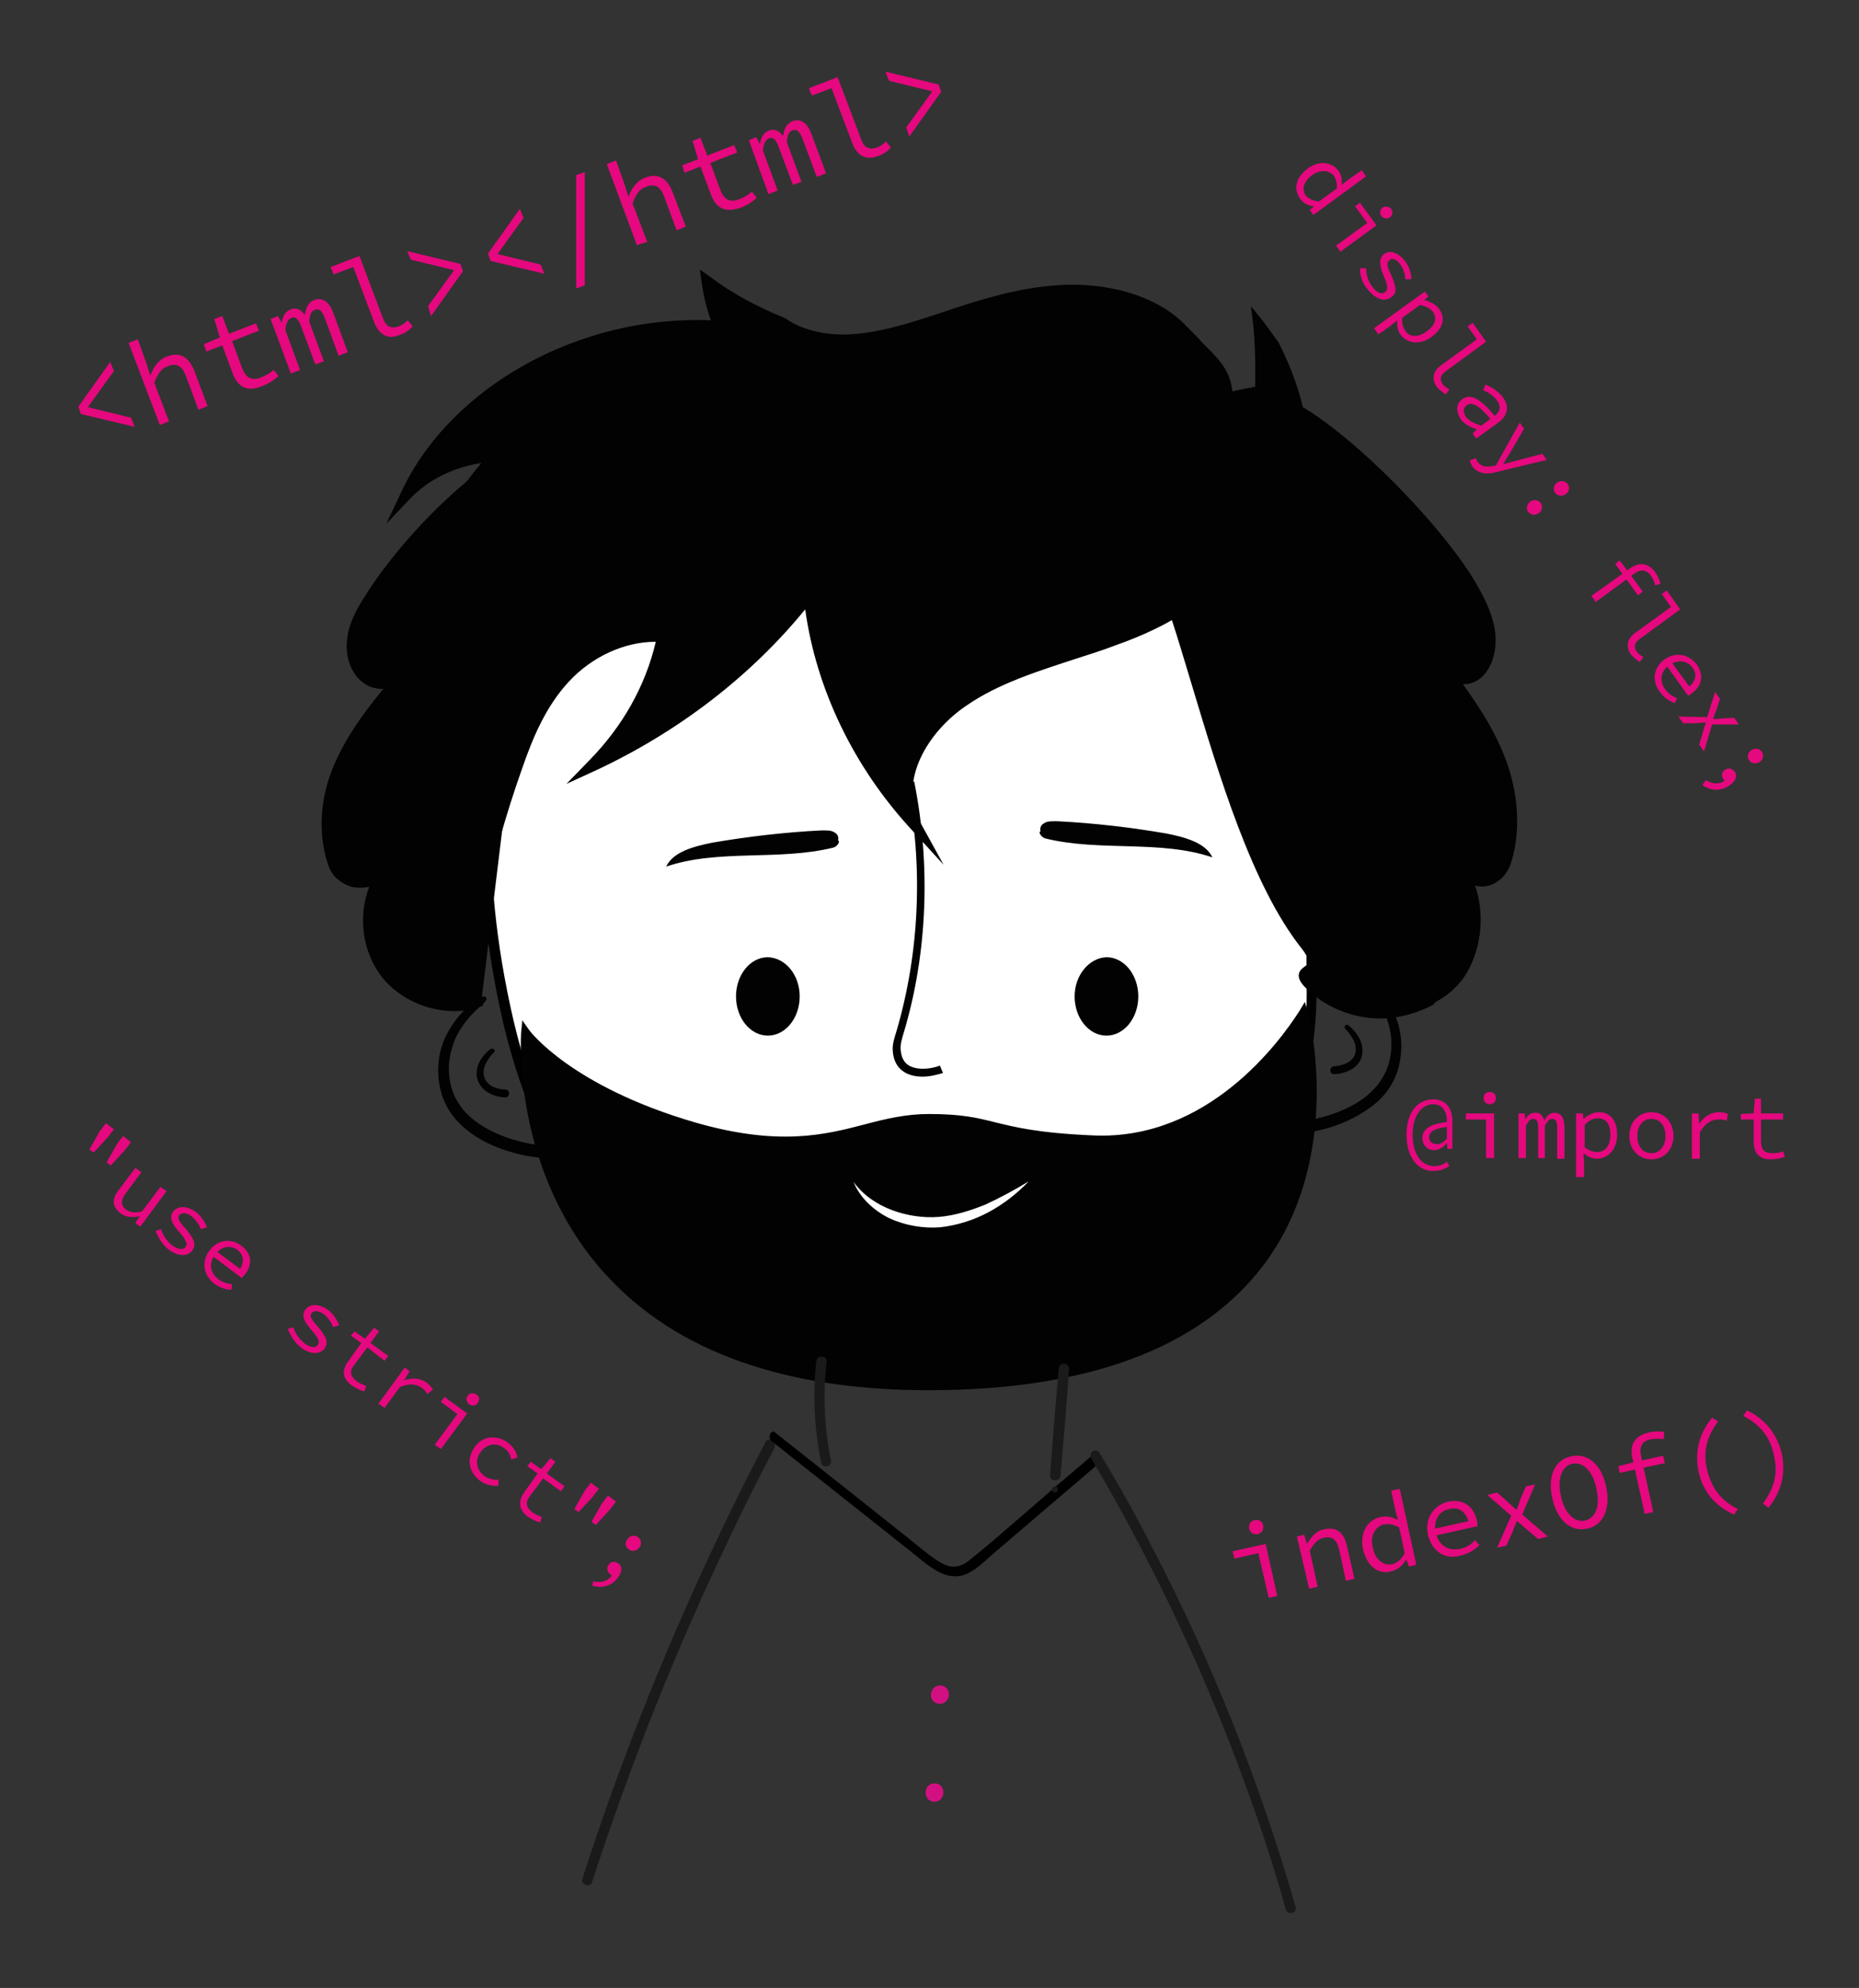 <?xml version="1.0" encoding="utf-8"?>
<!-- Generator: Adobe Illustrator 24.0.1, SVG Export Plug-In . SVG Version: 6.00 Build 0)  -->
<svg version="1.1" xmlns="http://www.w3.org/2000/svg" xmlns:xlink="http://www.w3.org/1999/xlink" x="0px" y="0px" width="303.6px"
	 height="324.6px" viewBox="0 0 303.6 324.6" style="enable-background:new 0 0 303.6 324.6;" xml:space="preserve">
<rect x="0" y="0" width="303.6" height="324.6" fill="#333333" stroke="none"/>
<style type="text/css">
	.st0{fill:#FFFFFF;}
	.st1{fill:#D31081;}
	.st2{fill:#020203;}
	.st3{fill:#FFFFFF;stroke:#000000;stroke-miterlimit:10;}
	.st4{fill:#1A1A1A;}
	.st5{fill:#E5087E;}
</style>
<g id="BACKGROUND">
</g>
<g id="OBJECTS">
	<g>
		<g>
			<path class="st0" d="M204.9,99.3c6.3,14.6,9.4,25.7,9.4,63.2c0,29.3-22.3,57.9-56.4,60.2c-32.1,2.2-65.4-11.3-75.3-58.5
				c-10-47.1,4.2-84.6,45-95.1C168.2,58.7,197.5,82.1,204.9,99.3z"/>
			<path d="M151.2,223.8c-36.4,0-61.6-21.3-69.6-59.4c-10.6-50.1,6.4-86,45.6-96.1c23.2-5.9,41-0.7,51.8,4.7
				c14.5,7.3,23.3,18.1,26.6,25.8l0,0c6.4,14.9,9.4,26,9.4,63.5c0,28.1-21.4,58.7-57.2,61.1C155.6,223.7,153.4,223.8,151.2,223.8z
				 M147.2,67.5c-6.2,0-12.8,0.8-19.6,2.5c-38.2,9.8-54.8,45-44.3,94.1c11.4,53.9,51.6,59.3,74.5,57.8c34.8-2.4,55.6-32.1,55.6-59.4
				c0-37.2-3-48.2-9.3-62.9l0,0C197.7,84.9,176.4,67.5,147.2,67.5z"/>
		</g>
		<g>
			<path class="st2" d="M85.9,168.7c0,0,6.7,9.2,27.5,15.3c20.8,6,27.2-1.3,38.3-1.3s9.4,2.8,26.9,3.5c17.5,0.7,29.3-12.9,34.3-20.6
				c0,0,16.2,60.7-61.1,60.7C81.3,226.2,85.9,168.7,85.9,168.7z"/>
			<path class="st2" d="M151.6,227c-23.4,0-41.1-6.3-52.5-18.7c-15.6-16.9-14-39.4-14-39.6l0.2-2.1l1.2,1.7c0.1,0.1,6.8,9.1,27.1,15
				c13.6,3.9,21.1,2,27.6,0.3c3.4-0.9,6.7-1.7,10.5-1.7c5.3,0,7.8,0.6,10.6,1.3c3.3,0.8,7,1.8,16.3,2.2
				c18.7,0.8,30.4-15.3,33.6-20.3l0.9-1.5l0.5,1.7c0.1,0.2,6.2,23.8-7.5,41.6C195.8,220.2,177.5,227,151.6,227
				C151.7,227,151.7,227,151.6,227z M86.6,170.7c0,5.7,1.1,23,13.6,36.5c11.2,12.1,28.5,18.2,51.4,18.2c0,0,0,0,0,0
				c25.4,0,43.2-6.5,53.1-19.4c11.1-14.4,8.7-32.9,7.6-38.6c-4.3,6.3-16,20.2-33.9,19.4c-9.4-0.4-13.4-1.4-16.6-2.2
				c-2.9-0.7-5.1-1.3-10.2-1.3c-3.6,0-6.8,0.8-10.1,1.7c-6.7,1.7-14.4,3.7-28.4-0.4C97.2,180.1,89.5,173.6,86.6,170.7z"/>
		</g>
		<g>
			<path class="st2" d="M204.1,63.3c47.4,17.5,33.6,96.5,29.4,99.7c-5.4,4-13.6,2.9-18.8-1.4s2.7-2-1.5-7.3
				c-12.4-15.7-18.6-50.2-24-60.9c-2.7-5.4-5.2-11.4-4.4-17.4c0.8-6,6-11.9,12.1-11.2"/>
			<path class="st2" d="M225.4,166.3c-3.9,0-8-1.4-11.2-4.1c-1.5-1.3-2.1-2.1-2.1-2.9c0-0.8,0.6-1.2,1-1.5c0.4-0.3,0.6-0.5,0.6-0.7
				c0-0.3-0.1-0.9-1.1-2.2c-8.2-10.3-13.6-28.6-18-43.2c-2.3-7.6-4.2-14.2-6.1-17.8c-2.8-5.6-5.3-11.6-4.5-17.8
				c0.8-6.2,6.3-12.6,12.9-11.8l-0.2,1.5c-5.7-0.7-10.5,5-11.2,10.5c-0.7,5.8,1.7,11.6,4.4,17c1.9,3.8,3.9,10.4,6.2,18.1
				c4.3,14.5,9.8,32.6,17.8,42.7c1.1,1.4,1.5,2.4,1.4,3.4c-0.1,0.9-0.7,1.4-1.2,1.8c-0.1,0.1-0.4,0.3-0.4,0.4c0,0,0,0.4,1.6,1.7
				c5.3,4.4,13,5,17.9,1.4c1.7-1.3,7.3-24.5,3.6-50.1c-2.5-17.4-10.2-39.9-32.8-48.2l0.5-1.4c23.3,8.6,31.3,31.7,33.8,49.5
				c3.4,23.8-1.4,49.3-4.3,51.5C231.5,165.4,228.5,166.3,225.4,166.3z"/>
		</g>
		<g>
			<path class="st2" d="M89.8,71.6c-9.9,2.5-23.5,16.2-29.5,26c-1.3,2.1-2.5,4.3-2.9,6.8c-0.3,2.4,0.5,5.2,2.5,6.6
				c2,1.4,5.4,0.8,6.3-1.5c-4.6,5.3-9.2,10.8-11.6,17.4c-1.6,4.6-1.8,9.9-0.2,14.3c1.1,3.1,5,4,7.6,1.9l0,0
				c-3,4.9-2.5,11.6,1.1,16.1c3.6,4.5,10.1,6.3,15.5,4.4"/>
			<path class="st2" d="M74.2,165.1c-4.4,0-8.9-2-11.7-5.4c-3.3-4.1-4.1-10-2.2-14.9c-0.9,0.2-1.9,0.2-2.9,0
				c-1.7-0.5-3.1-1.7-3.7-3.3c-1.6-4.4-1.6-9.8,0.2-14.9c1.9-5.3,5.3-10,8.7-14.1c-1.1,0-2.3-0.3-3.1-0.9c-2.1-1.4-3.2-4.3-2.8-7.3
				c0.3-2.7,1.7-5.1,3-7.1c5.8-9.3,19.4-23.7,30-26.3l0.4,1.5C80.8,74.6,67.3,87.7,60.9,98c-1.2,1.9-2.4,4.1-2.7,6.5
				c-0.3,2.4,0.5,4.7,2.2,5.8c0.9,0.6,2.1,0.8,3.3,0.4c0.3-0.1,0.5-0.2,0.7-0.3c0.4-0.5,0.9-1,1.3-1.5l3-3.5l-1.7,4.3
				c-0.3,0.8-0.9,1.4-1.6,1.9c-3.9,4.5-7.9,9.6-10,15.5c-1.6,4.7-1.7,9.7-0.2,13.8c0.4,1.2,1.4,2,2.6,2.4c1.3,0.3,2.7,0.1,3.7-0.8
				l3.5-2.9l-2.3,3.8c-2.8,4.6-2.4,11,1,15.2c3.4,4.2,9.6,6,14.7,4.2l0.5,1.4C77.4,164.8,75.8,165.1,74.2,165.1z"/>
		</g>
		<g>
			<path class="st2" d="M208.1,65.1c8.8,2.5,27.5,21.5,32.9,31.4c1.1,2.1,2.2,4.4,2.5,6.9c0.3,2.5-0.4,5.3-2.2,6.7
				c-1.8,1.4-4.7,0.8-5.6-1.5c4,5.4,8.2,11,10.2,17.7c1.4,4.7,1.6,10,0.1,14.6c-1,3.1-4.5,4-6.7,1.9l0,0c2.6,5,2.2,11.8-0.9,16.4
				c-3.2,4.5-8.9,6.4-13.7,4.5"/>
			<path class="st2" d="M228.6,165.1c-1.4,0-2.8-0.3-4.2-0.8l0.6-1.4c4.4,1.8,9.8,0,12.8-4.2c3-4.3,3.4-10.8,0.9-15.6l-2.2-4.1
				l3.4,3.2c0.8,0.8,1.9,1.1,3,0.8c1.1-0.3,2-1.2,2.4-2.4c1.4-4.2,1.3-9.3-0.1-14.1c-1.8-5.9-5.4-11.1-8.8-15.7
				c-0.6-0.5-1.1-1.1-1.4-1.9l-1.6-4.7l3,4c0.4,0.5,0.8,1,1.1,1.5c0.3,0.2,0.5,0.3,0.7,0.3c0.9,0.3,1.9,0.1,2.6-0.5
				c1.7-1.3,2.2-3.9,1.9-6c-0.3-2.4-1.4-4.7-2.4-6.6c-5.3-9.9-24-28.6-32.4-31l0.4-1.5c8.9,2.5,27.7,21.4,33.3,31.8
				c1.1,2,2.3,4.5,2.6,7.2c0.3,3-0.6,5.9-2.5,7.4c-0.8,0.6-1.8,1-2.8,0.9c3.1,4.3,6.1,9,7.7,14.4c1.5,5.1,1.6,10.5,0.1,15
				c-0.6,1.7-1.9,3-3.5,3.5c-0.8,0.2-1.6,0.2-2.3,0c1.7,4.9,1,10.9-1.9,15.1C236.5,163.1,232.5,165.1,228.6,165.1z"/>
		</g>
		<path class="st4" d="M91.6,74.1c-4-2-11.1-7.8-7.6-10.6c2.1-1.7,4.9,2.7,6.4,5c-0.5-2.5-1.1-5-1.6-7.6c-0.1-0.6-0.3-1.3-0.1-2
			c0.1-0.6,0.6-1.3,1.2-1.4c1-0.2,1.7,0.8,2.2,1.6c2.3,4.1,3.8,8.5,4.3,13.2"/>
		<path class="st2" d="M130.6,162.7c0,3.5-2.3,6.4-5.2,6.4c-2.9,0-5.2-2.9-5.2-6.4c0-3.5,2.3-6.4,5.2-6.4
			C128.3,156.4,130.6,159.2,130.6,162.7z"/>
		<path class="st2" d="M175.5,162.7c0,3.5,2.3,6.4,5.2,6.4c2.9,0,5.2-2.9,5.2-6.4c0-3.5-2.3-6.4-5.2-6.4
			C177.9,156.4,175.5,159.2,175.5,162.7z"/>
		<g>
			<g>
				<path class="st2" d="M79.9,188.3C79.9,188.3,79.9,188.3,79.9,188.3C79.9,188.3,79.9,188.3,79.9,188.3z"/>
			</g>
		</g>
		<g>
			<g>
				<path class="st2" d="M226.2,188.3C226.2,188.3,226.2,188.3,226.2,188.3C226.2,188.3,226.2,188.3,226.2,188.3z"/>
			</g>
		</g>
		<g>
			<path class="st2" d="M231.4,103.2c-1-4.1-1.7-8.8-3.9-12.5c-2.1-3.4-7.7-6.2-11.5-8c-1.5-0.7-3.2-1.4-4-2.7
				c-1.1-1.6-0.6-3.7,0-5.5c0.2-0.7,0.4-1.4,0.6-2c-0.3-5.6-2.1-10.8-4.6-15.8c-0.8-1.1-1.6-2.2-2.4-3.2c0.3,2.3,0.4,4.5,0.4,6.8
				c-0.1,6.2,0.7,4.5-5.5,7.7c0.4-7.4-1.9-7.9-7.3-13.6c-4.5-4.7-11.9-6.7-18.9-6.5c-7,0.2-13.8,2.3-20.3,4.5
				c-7,2.4-14.7,5-21.8,2.9c-1.6-0.5-3-1.2-4.3-2c-4.3-1.8-8.6-4-12.2-6.7c0.3,2.5,1,4.9,2,7.2c-21.3-1.5-43,10.1-51.1,27.3
				c3.5-3.7,8.9-6,14.5-6.2c-10.2,11.2-15.4,25.7-14.4,40c0.9-4.2,3.6-8,7.5-10.6c4.9,14.4,6.2,29.7,3.8,44.6
				c1.6-7.9,3.8-15.7,6.5-23.3c1.8-5.1,3.9-10.3,7.8-14.4c3.9-4.2,9.8-7.2,16-6.7c-1.5,7.7-5.5,15-11.3,21
				c14.2-6.6,26.4-16.3,35.3-27.9c1.3,13.7,7.4,27,17.3,37.7c-3.9-7,0.9-15.7,8-20.4c7.1-4.8,16.1-6.8,24.3-9.8
				c8.1-2.9,16.2-7.3,19.5-14.3c9.3,14.1,15.8,29.6,19,45.6c10.2-9.8,11.8-25.6,3.6-36.8C226.4,100.4,228.9,101.8,231.4,103.2z"/>
			<path class="st2" d="M78.8,148.6l-1.9-0.3c2.3-14.2,1.1-29.1-3.4-42.9c-3.1,2.4-5.3,5.8-6.1,9.3l-1.4,6.3l-0.5-6.5
				c-1-13.7,3.8-27.8,13.1-38.9c-4.5,0.7-8.6,2.7-11.5,5.7l-4,4.2l2.5-5.3c8.1-17.2,29.2-28.8,50.5-27.9c-0.7-1.9-1.2-4-1.5-6.1
				l-0.3-2.2l1.8,1.3c3.2,2.4,7.1,4.6,12,6.6l0.2,0.1c1.3,0.9,2.6,1.5,4.1,1.9c6.8,2,14.5-0.6,21.2-2.8c6.5-2.2,13.4-4.4,20.6-4.6
				c8.1-0.2,15.4,2.3,19.6,6.8c1,1,1.9,1.9,2.6,2.7c3.3,3.3,5,4.9,5,10.1c0.5-0.2,0.9-0.4,1.3-0.6c2.3-1.1,2.3-1.1,2.3-3.8
				c0-0.5,0-1.1,0-1.8c0-2.1-0.1-4.4-0.3-6.6l-0.4-3.3l2.1,2.6c0.8,1.1,1.6,2.2,2.4,3.3c3.1,6.2,4.5,11.3,4.8,16.3l0,0.2l-0.7,2.2
				c-0.5,1.7-0.9,3.4-0.1,4.7c0.7,1,2,1.6,3.3,2.3l0.3,0.1c5,2.4,9.8,5,11.9,8.4c1.9,3.2,2.8,7.1,3.5,10.6c0.2,0.8,0.3,1.5,0.5,2.2
				l0.5,2.1l-6.2-3.4c6.1,11.2,4,25.6-5.7,34.9l-1.2,1.2l-0.3-1.7c-3.1-15.4-9.2-30.2-18-43.9c-3.2,5.4-9.6,9.9-19.3,13.3
				c-2.1,0.8-4.3,1.5-6.5,2.2c-6.1,2-12.5,4-17.6,7.5c-6.5,4.3-11.4,12.5-7.7,19.2l3.8,6.9l-5.3-5.8c-9.4-10.2-15.5-22.9-17.3-35.9
				c-8.9,10.9-20.7,20-34.2,26.3l-4.8,2.2l3.7-3.8c5.5-5.6,9.2-12.2,10.9-19.4c0,0,0,0-0.1,0c-5,0-10.3,2.4-14.1,6.5
				c-3.9,4.2-6,9.5-7.6,14.1C82.6,133,80.4,140.8,78.8,148.6z M74.6,102.4l0.4,1.2c3.6,10.4,5.3,21.4,5,32.4
				c1.1-3.7,2.2-7.4,3.5-11.1c1.7-4.8,3.9-10.3,8-14.8c4.5-4.8,10.9-7.5,16.8-7l1.1,0.1l-0.2,1c-1.2,6.4-4.1,12.5-8.3,17.8
				c12.2-6.4,22.7-15.1,30.6-25.4l1.5-1.9l0.2,2.4c1.1,12,6.1,23.8,14.1,33.7c-0.7-6.5,3.9-13.2,9.7-17.1c5.4-3.6,11.9-5.7,18.1-7.7
				c2.2-0.7,4.3-1.4,6.5-2.2c10-3.6,16.4-8.2,19-13.8l0.7-1.5l0.9,1.4c9.1,13.8,15.4,28.7,18.8,44.2c8.8-9.5,9.8-24,2.3-34.3
				l-2.5-3.4l9.5,5.1c0-0.1,0-0.1,0-0.2c-0.8-3.5-1.5-7.1-3.3-10c-2-3.3-8.1-6.3-11.1-7.7l-0.3-0.1c-1.5-0.7-3.2-1.5-4.1-2.9
				c-1.3-2-0.8-4.3-0.2-6.3l0.6-1.9c-0.2-4.7-1.7-9.5-4.5-15.3c-0.1-0.2-0.2-0.3-0.3-0.5c0.1,1.2,0.1,2.4,0.1,3.6c0,0.7,0,1.2,0,1.7
				c0,3.7-0.2,4-3.4,5.5c-0.7,0.3-1.6,0.7-2.6,1.3l-1.5,0.7l0.1-1.6c0.3-5.6-0.9-6.8-4.4-10.2c-0.8-0.8-1.7-1.6-2.7-2.7
				c-3.9-4.1-10.7-6.4-18.2-6.2c-7,0.2-13.7,2.3-20,4.5c-7,2.4-14.9,5.1-22.3,2.9c-1.6-0.5-3.1-1.2-4.5-2.1
				c-4.1-1.7-7.5-3.5-10.5-5.5c0.4,1.7,0.9,3.3,1.5,4.8l0.6,1.4l-1.6-0.1c-19.3-1.3-38.7,8-47.9,22.6c3.3-2.1,7.3-3.3,11.3-3.4
				l2.3-0.1l-1.5,1.7c-8.9,9.8-13.9,22.1-14.3,34.5c1.4-2.6,3.5-4.9,6.1-6.6L74.6,102.4z"/>
		</g>
	</g>
	<g>
		<path class="st2" d="M79.1,162.7c-1.4,0.2-2.8,1.7-3.7,2.7c-1,1.1-1.9,2.4-2.6,3.8c-1.2,2.5-1.5,5.3-1,8.1c1.1,6,6.5,9.4,12,10.9
			c1.7,0.5,3.6,0.8,5.4,0.9c1.6,0.1,4,0.3,5.4-0.8c0.5-0.4,0.2-1.2-0.3-1.3c-1.3-0.3-2.9,0.1-4.2,0.1c-1.4,0-2.9-0.2-4.3-0.5
			c-2.7-0.6-5.4-1.6-7.7-3.2c-1.9-1.3-3.4-3-4.2-5.3c-0.8-2.3-0.8-4.8,0-7.2c0.4-1.5,1.2-2.8,2.1-4c0.5-0.7,1.2-1.4,1.8-2
			c0.6-0.6,1.4-1.1,1.7-1.8C79.3,162.9,79.3,162.6,79.1,162.7L79.1,162.7z"/>
		<path class="st2" d="M80.1,171.3c-1.5,1.1-2.7,3.1-2.1,5c0.6,1.9,2.6,2.8,4.5,2.9c0.8,0,0.9-1.3,0-1.3c-1.3,0-3-0.6-3.4-2
			c-0.5-1.5,0.6-3.1,1.6-4.1C81,171.6,80.5,171,80.1,171.3L80.1,171.3z"/>
	</g>
	<g>
		<path class="st2" d="M221,159.1c0.3,0.6,0.9,1,1.4,1.5c0.6,0.6,1.2,1.1,1.7,1.8c0.9,1.1,1.6,2.2,2.2,3.5c1,2.3,1.2,5,0.6,7.4
			c-1.3,5.1-6.1,7.8-10.9,9.1c-1.6,0.4-3.2,0.7-4.9,0.8c-0.8,0-1.7,0-2.5-0.1c-0.8-0.1-1.6-0.3-2.3-0.1c-0.7,0.2-0.8,1.1-0.2,1.5
			c1.2,0.9,3.3,0.7,4.7,0.7c1.7,0,3.3-0.3,4.9-0.7c3-0.7,5.9-2,8.4-3.9c2.1-1.6,3.6-3.7,4.3-6.3c0.7-2.7,0.6-5.5-0.4-8.1
			c-0.6-1.6-1.5-3-2.6-4.3c-1-1.1-2.6-3.1-4.1-3.2C221,158.7,221,159,221,159.1L221,159.1z"/>
		<path class="st2" d="M219.7,168c1,1,2.1,2.6,1.6,4.1c-0.4,1.4-2.1,1.9-3.4,2c-0.8,0-0.9,1.3,0,1.3c1.9-0.1,4-1,4.5-2.9
			c0.5-2-0.7-3.9-2.2-5.1C219.8,167.1,219.4,167.7,219.7,168L219.7,168z"/>
	</g>
	<path class="st0" d="M139.4,193c1.6,2.2,3.9,3.7,6.3,4.6c2.4,0.9,5.1,1.3,7.6,1.1c2.6-0.2,5.1-1,7.6-2c2.4-1.1,4.8-2.4,7.1-3.8
		c-1.9,2-4.1,3.7-6.5,5c-2.4,1.3-5.2,2.2-8,2.5c-2.8,0.2-5.7-0.3-8.3-1.5C142.6,197.6,140.4,195.5,139.4,193z"/>
	<g>
		<path class="st2" d="M170.1,135.7c-0.7,0-0.1,1,0.6,1.2c8.9,2.2,18.8,0.2,27.3,3.1c-1.1-2.4-4.5-3.3-7.5-3.9
			c-5.8-1-11.8-1.7-17.7-2c-0.8,0-1.8-0.1-2.4,0.4c-0.7,0.4-0.7,1.5,0.1,1.7"/>
	</g>
	<g>
		<path class="st2" d="M136.7,137.2c0.7,0,0.1,1-0.6,1.2c-8.9,2.2-18.8,0.2-27.3,3.1c1.1-2.4,4.5-3.3,7.5-3.9c5.8-1,11.8-1.7,17.7-2
			c0.8,0,1.8-0.1,2.4,0.4c0.7,0.4,0.7,1.5-0.1,1.7"/>
	</g>
	<path class="st4" d="M125,235.5c-9.3,17.8-17.4,36.2-24.3,55c-2,5.4-3.8,10.8-5.6,16.3c-0.3,1,1.3,1.5,1.6,0.5
		c6.2-19.1,13.6-37.7,22.3-55.9c2.4-5.1,4.9-10.1,7.5-15C126.9,235.4,125.5,234.5,125,235.5L125,235.5z"/>
	<g>
		<g>
			<path class="st1" d="M153.5,278.2c1.9,0,2-3,0-3C151.6,275.3,151.5,278.2,153.5,278.2L153.5,278.2z"/>
		</g>
	</g>
	<g>
		<g>
			<path class="st1" d="M152.6,294.2c1.9,0,2-3,0-3C150.7,291.2,150.7,294.2,152.6,294.2L152.6,294.2z"/>
		</g>
	</g>
	<path d="M126,235.3c7.2,5.7,14.5,11.5,21.7,17.2c1.7,1.3,3.3,2.8,5.1,3.9c1.5,0.9,3.2,1.3,4.8,0.7c1.8-0.7,3.2-2.2,4.6-3.4
		c1.8-1.5,3.6-3.1,5.4-4.6c3.9-3.4,7.9-6.7,11.8-10.1c0.8-0.7-0.3-1.9-1.2-1.2c-3.3,2.8-6.6,5.6-9.9,8.5c-3.3,2.8-6.5,5.7-9.8,8.3
		c-0.7,0.6-1.5,1.1-2.5,1.2c-1,0.1-2-0.4-2.8-0.9c-1.7-1.1-3.3-2.5-4.8-3.7c-3.4-2.7-6.8-5.4-10.2-8.1c-3.8-3-7.7-6.1-11.5-9.1
		C126.1,233.2,125.2,234.6,126,235.3L126,235.3z"/>
	<path class="st4" d="M133.3,222.3c-0.6,5.5-0.3,11.1,0.8,16.5c0.2,1.1,1.9,0.7,1.6-0.4c-1.1-5.3-1.3-10.7-0.7-16.1
		C135.1,221.3,133.4,221.2,133.3,222.3L133.3,222.3z"/>
	<path class="st4" d="M172.9,223.5c-0.5,5.8-1,11.6-1.4,17.4c-0.1,1.1,1.6,1.1,1.7,0c0.5-5.8,1-11.6,1.4-17.4
		C174.6,222.4,172.9,222.4,172.9,223.5L172.9,223.5z"/>
	<g>
		<g>
			<path class="st4" d="M172.3,243.7c0.6,0,0.7-1,0-1C171.7,242.7,171.6,243.7,172.3,243.7L172.3,243.7z"/>
		</g>
	</g>
	<path class="st4" d="M178.2,238.1c10.6,18,19.5,37,26.4,56.7c2,5.6,3.8,11.3,5.4,17c0.3,1,1.9,0.6,1.6-0.4
		c-5.8-20.2-13.6-39.9-23.3-58.5c-2.7-5.3-5.6-10.5-8.7-15.6C179.1,236.3,177.7,237.1,178.2,238.1L178.2,238.1z"/>
	<path class="st2" d="M150.7,175.8c-1.1,0-2.2-0.2-3.1-0.8c-1.1-0.7-1.7-1.9-1.8-3.4c-0.1-1.1,0.3-2.2,0.6-3.2
		c3.8-12.9,4.4-27.2,1.7-40.5l1.2-0.3c2.7,13.5,2.2,28-1.7,41c-0.3,1-0.6,1.9-0.5,2.9c0.1,1.1,0.5,1.9,1.2,2.4
		c1.4,0.9,3.6,0.7,5.2,0.1l0.5,1.2C153,175.5,151.8,175.8,150.7,175.8z"/>
	<g>
		<path class="st5" d="M13.2,67.6l-0.4-1.2l5.2-7.3l0.6,1.5l-4.2,5.8l0,0.1l7,1.7l0.6,1.5L13.2,67.6z"/>
		<path class="st5" d="M21,56l1.5-0.6l1.3,3.6l0.7,2.2l0.1,0c0.5-1.3,1.3-2.5,2.7-3c2.1-0.8,3.6,0.1,4.5,2.5l2.1,5.6l-1.5,0.6
			l-2-5.4c-0.6-1.7-1.5-2.3-3-1.7c-1.1,0.4-1.6,1.2-2.2,2.7l2.4,6.3l-1.5,0.6L21,56z"/>
		<path class="st5" d="M37.9,60.7l-1.6-4.3l-2.6,1l-0.4-1.2l2.6-1.1l-0.9-3l1.3-0.5l1.1,2.9l4.4-1.7l0.5,1.2l-4.4,1.7l1.6,4.3
			c0.6,1.6,1.5,2.3,3.2,1.6c0.8-0.3,1.4-0.7,2-1.2l0.8,1c-0.7,0.6-1.5,1.2-2.6,1.6C40.1,64.2,38.7,63,37.9,60.7z"/>
		<path class="st5" d="M44.2,52.1l1.2-0.5l0.6,1.1l0,0c0.2-1,0.5-1.8,1.5-2.2c0.9-0.3,1.6,0,2.3,0.9c0.2-1.2,0.5-2,1.5-2.4
			c1.3-0.5,2.4,0.2,3.1,2l2.4,6.5l-1.5,0.6L53,51.8c-0.4-1-0.9-1.5-1.6-1.2c-0.6,0.2-0.8,0.8-0.9,1.9l2.4,6.5l-1.4,0.5l-2.4-6.4
			c-0.4-1-0.9-1.5-1.5-1.2c-0.6,0.2-0.9,0.9-1,2l2.4,6.5l-1.5,0.6L44.2,52.1z"/>
		<path class="st5" d="M61.1,52.6l-3.4-9l-3.2,1.2l-0.5-1.2l4.7-1.8l3.9,10.3c0.5,1.3,1.4,1.6,2.5,1.2c0.5-0.2,1-0.5,1.5-1l0.8,1
			c-0.7,0.7-1.2,1.1-2.2,1.4C63.4,55.5,61.9,54.7,61.1,52.6z"/>
		<path class="st5" d="M69.9,50l4.2-5.8l0-0.1l-7-1.7L66.5,41l8.7,2.1l0.4,1.2l-5.2,7.3L69.9,50z"/>
		<path class="st5" d="M80.1,42.6l-0.4-1.2l5.2-7.3l0.6,1.5l-4.2,5.8l0,0.1l7,1.7l0.6,1.5L80.1,42.6z"/>
		<path class="st5" d="M94.1,28.6l1.4-0.5l0,18.5l-1.4,0.5L94.1,28.6z"/>
		<path class="st5" d="M99.1,26.8l1.5-0.6l1.3,3.6l0.7,2.2l0.1,0c0.5-1.3,1.3-2.5,2.7-3c2.1-0.8,3.6,0.1,4.5,2.5L112,37l-1.5,0.6
			l-2-5.4c-0.6-1.7-1.5-2.3-3-1.7c-1.1,0.4-1.6,1.2-2.2,2.7l2.4,6.3L104,40L99.1,26.8z"/>
		<path class="st5" d="M116,31.5l-1.6-4.3l-2.6,1l-0.4-1.2L114,26l-0.9-3l1.3-0.5l1.1,2.9l4.4-1.7l0.5,1.2l-4.4,1.7l1.6,4.3
			c0.6,1.6,1.5,2.3,3.2,1.6c0.8-0.3,1.4-0.7,2-1.2l0.8,1c-0.7,0.6-1.5,1.2-2.6,1.6C118.2,34.9,116.8,33.8,116,31.5z"/>
		<path class="st5" d="M122.3,22.9l1.2-0.5l0.6,1.1l0,0c0.2-1,0.5-1.8,1.5-2.2c0.9-0.3,1.6,0,2.3,0.9c0.2-1.2,0.5-2,1.5-2.4
			c1.3-0.5,2.4,0.2,3.1,2l2.4,6.5l-1.5,0.6l-2.4-6.4c-0.4-1-0.9-1.5-1.6-1.2c-0.6,0.2-0.8,0.8-0.9,1.9l2.4,6.5l-1.4,0.5l-2.4-6.4
			c-0.4-1-0.9-1.5-1.5-1.2c-0.6,0.2-0.9,0.9-1,2l2.4,6.5l-1.5,0.6L122.3,22.9z"/>
		<path class="st5" d="M139.2,23.4l-3.4-9l-3.2,1.2l-0.5-1.2l4.7-1.8l3.9,10.3c0.5,1.3,1.4,1.6,2.5,1.2c0.5-0.2,1-0.5,1.5-1l0.8,1
			c-0.7,0.7-1.2,1.1-2.2,1.4C141.5,26.2,140,25.5,139.2,23.4z"/>
		<path class="st5" d="M148,20.8l4.2-5.8l0-0.1l-7-1.7l-0.6-1.5l8.7,2.1l0.4,1.2l-5.2,7.3L148,20.8z"/>
	</g>
	<g>
		<path class="st5" d="M16.3,184.7l1-1.3l1.3,1l-1,1.3l-2.3,2.5l-0.7-0.5L16.3,184.7z M19.1,186.8l1-1.3l1.3,1l-1,1.3l-2.3,2.5
			l-0.7-0.5L19.1,186.8z"/>
		<path class="st5" d="M19.4,194.3l2.7-3.6l1,0.7l-2.6,3.5c-0.8,1.1-0.8,1.9,0.1,2.6c0.7,0.5,1.4,0.6,2.6,0.3l3-4l1,0.7l-4.3,5.8
			l-0.8-0.6l0.7-1.1l0,0c-1.1,0.2-2.1,0.2-3-0.4C18.3,197.1,18.2,195.8,19.4,194.3z"/>
		<path class="st5" d="M25.4,201l0.9-0.3c0.3,1,0.9,1.9,1.9,2.7c1,0.7,1.8,0.7,2.1,0.2c0.3-0.4,0.3-0.9-1-2.4
			c-1.3-1.4-1.7-2.5-1-3.4c0.7-0.9,2.1-1,3.7,0.1c0.9,0.7,1.5,1.7,1.8,2.5l-1,0.3c-0.3-0.8-0.8-1.5-1.5-2.1c-1-0.7-1.6-0.6-2-0.2
			c-0.4,0.5,0,1.1,1,2.2c1.6,1.9,1.7,2.7,1.1,3.6c-0.7,0.9-2.2,1.1-3.9-0.2C26.5,203.2,25.8,202,25.4,201z"/>
		<path class="st5" d="M34.2,204.2c1.4-1.9,3.7-2,5.2-0.8c1.7,1.2,1.9,3.1,0.6,4.7c-0.2,0.2-0.4,0.4-0.5,0.6l-4.9-3.7l0.6-0.8
			l4.3,3.2l-0.5,0.1c1-1.4,0.8-2.6-0.2-3.4c-1.1-0.8-2.6-0.7-3.7,0.8c-1.1,1.5-0.7,3,0.6,4c0.7,0.5,1.4,0.7,2.2,0.8l-0.1,0.9
			c-0.9,0-1.8-0.3-2.8-1C33.3,208.3,32.8,206.1,34.2,204.2z"/>
		<path class="st5" d="M47,217l0.9-0.3c0.3,1,0.9,1.9,1.9,2.7c1,0.7,1.8,0.7,2.1,0.2c0.3-0.4,0.3-0.9-1-2.4c-1.3-1.4-1.7-2.5-1-3.4
			c0.7-0.9,2.1-1,3.7,0.1c0.9,0.7,1.5,1.7,1.8,2.5l-1,0.3c-0.3-0.8-0.8-1.5-1.5-2.1c-1-0.7-1.6-0.6-2-0.2c-0.4,0.5,0,1.1,1,2.2
			c1.6,1.9,1.7,2.7,1.1,3.6c-0.7,0.9-2.2,1.1-3.9-0.2C48.1,219.2,47.4,218,47,217z"/>
		<path class="st5" d="M57,222.1l2-2.8l-1.7-1.2l0.6-0.7l1.7,1.2l1.5-1.8l0.8,0.6l-1.4,1.9l2.9,2.1l-0.6,0.8L60,220l-2.1,2.8
			c-0.8,1-0.8,1.8,0.3,2.7c0.5,0.4,1.1,0.6,1.6,0.8l-0.3,0.9c-0.7-0.2-1.3-0.5-2.1-1C55.7,224.9,55.9,223.5,57,222.1z"/>
		<path class="st5" d="M66.1,223.3l0.8,0.6l-0.9,1.5l0,0c1.3-0.5,2.7-0.4,3.7,0.4c0.4,0.3,0.7,0.6,1,1.1l-0.9,0.7
			c-0.3-0.4-0.5-0.7-0.9-1c-0.9-0.6-2-0.8-3.6-0.1l-2.5,3.4l-1-0.7L66.1,223.3z"/>
		<path class="st5" d="M74.7,230.9l-2.7-2l0.6-0.8l3.7,2.7l-4.3,5.8l-1-0.7L74.7,230.9z M76.4,227.9c0.3-0.5,0.9-0.5,1.4-0.2
			s0.6,0.9,0.2,1.4c-0.3,0.5-0.9,0.5-1.4,0.2C76.2,228.9,76,228.3,76.4,227.9z"/>
		<path class="st5" d="M77.5,236.3c1.4-2,3.8-2,5.5-0.7c0.9,0.7,1.4,1.6,1.5,2.4l-1,0.3c-0.2-0.8-0.5-1.4-1.1-1.8
			c-1.3-1-2.9-0.8-3.9,0.6c-1,1.3-0.7,2.9,0.6,3.9c0.7,0.5,1.6,0.7,2.3,0.6l0,1c-1.1,0.1-2.1-0.2-3-0.8
			C76.6,240.4,76.1,238.3,77.5,236.3z"/>
		<path class="st5" d="M85.8,243.4l2-2.8l-1.7-1.2l0.6-0.7l1.7,1.2l1.5-1.8l0.8,0.6l-1.4,1.9l2.9,2.1l-0.6,0.8l-2.9-2.1l-2.1,2.8
			c-0.8,1-0.8,1.8,0.3,2.7c0.5,0.4,1.1,0.6,1.6,0.8l-0.3,0.9c-0.7-0.2-1.3-0.5-2.1-1C84.5,246.2,84.7,244.9,85.8,243.4z"/>
		<path class="st5" d="M95.5,243.4l1-1.3l1.3,1l-1,1.3l-2.3,2.5l-0.7-0.5L95.5,243.4z M98.3,245.5l1-1.3l1.3,1l-1,1.3l-2.3,2.5
			l-0.7-0.5L98.3,245.5z"/>
		<path class="st5" d="M96.9,258.2c1.4,0.3,2.3,0,3.1-1l0.6-1.3l0,1.4c-0.4,0.1-0.6,0-0.9-0.2c-0.5-0.4-0.7-1-0.3-1.6
			c0.4-0.6,1.1-0.6,1.6-0.2c0.7,0.5,0.6,1.4-0.1,2.3c-1,1.4-2.6,1.8-4.2,1.3L96.9,258.2z M102.5,251.3c0.4-0.6,1.2-0.7,1.7-0.3
			c0.5,0.4,0.7,1.1,0.2,1.7c-0.5,0.6-1.2,0.7-1.7,0.3C102.1,252.6,102,251.9,102.5,251.3z"/>
	</g>
	<g>
		<path class="st5" d="M229.7,185.3c0-3.8,1.9-5.8,4.4-5.8c2.1,0,3.1,1.6,3.1,3.6v4.5h-0.8l-0.1-0.9h-0.1c-0.4,0.6-1.2,1.1-2,1.1
			c-1.1,0-1.9-0.8-1.9-2c0-1.5,1.4-2.3,4-2.6V183c0-1.4-0.7-2.7-2.2-2.7c-1.8,0-3.4,1.7-3.4,5c0,3.2,1.5,5.1,3.5,5.1
			c0.9,0,1.5-0.2,2.1-0.7l0.4,0.7c-0.8,0.5-1.6,0.8-2.6,0.8C231.8,191.3,229.7,189.2,229.7,185.3z M236.3,185.9v-1.9
			c-2.1,0.3-2.9,0.8-2.9,1.7c0,0.7,0.5,1.1,1.2,1.1C235.1,186.9,235.7,186.6,236.3,185.9z"/>
		<path class="st5" d="M242.8,182.8h-3.4v-1h4.6v7.3h-1.3V182.8z M242.3,179.3c0-0.6,0.4-1,1-1c0.6,0,1,0.4,1,1c0,0.6-0.4,1-1,1
			C242.7,180.3,242.3,179.9,242.3,179.3z"/>
		<path class="st5" d="M248,181.8h1l0.1,1h0c0.4-0.7,0.8-1.1,1.7-1.1c0.7,0,1.2,0.4,1.4,1.3c0.4-0.8,0.9-1.3,1.7-1.3
			c1,0,1.6,0.8,1.6,2.3v5.2h-1.2V184c0-0.8-0.2-1.3-0.8-1.3c-0.5,0-0.8,0.4-1.2,1.1v5.3h-1.1V184c0-0.8-0.2-1.3-0.8-1.3
			c-0.5,0-0.8,0.4-1.2,1.1v5.3H248V181.8z"/>
		<path class="st5" d="M257.5,181.8h1l0.1,0.9h0c0.7-0.6,1.6-1.1,2.5-1.1c2,0,3,1.5,3,3.7c0,2.5-1.6,3.9-3.3,3.9
			c-0.7,0-1.5-0.3-2.2-0.9h0l0.1,1.4v2.5h-1.3V181.8z M263,185.3c0-1.6-0.6-2.7-2.1-2.7c-0.6,0-1.4,0.3-2.1,1.1v3.6
			c0.7,0.6,1.4,0.8,1.9,0.8C262,188.2,263,187.2,263,185.3z"/>
		<path class="st5" d="M266.1,185.5c0-2.5,1.7-3.9,3.6-3.9s3.6,1.4,3.6,3.9c0,2.4-1.7,3.8-3.6,3.8S266.1,187.9,266.1,185.5z
			 M272,185.5c0-1.7-0.9-2.8-2.3-2.8c-1.4,0-2.3,1.1-2.3,2.8c0,1.7,0.9,2.8,2.3,2.8C271.1,188.3,272,187.1,272,185.5z"/>
		<path class="st5" d="M276.4,181.8h1l0.1,1.7h0c0.8-1.2,1.9-1.9,3.3-1.9c0.5,0,1,0.1,1.4,0.3L282,183c-0.5-0.2-0.8-0.2-1.4-0.2
			c-1.1,0-2.1,0.6-3,2.1v4.3h-1.3V181.8z"/>
		<path class="st5" d="M286.4,186.3v-3.5h-2.1v-0.9l2.1-0.1l0.2-2.4h1v2.4h3.6v1h-3.6v3.5c0,1.3,0.4,2,1.9,2c0.7,0,1.2-0.1,1.7-0.3
			l0.3,0.9c-0.7,0.2-1.4,0.4-2.3,0.4C287.1,189.3,286.4,188.1,286.4,186.3z"/>
	</g>
	<g>
		<path class="st5" d="M205.5,253.6l-3.9,0.9l-0.3-1.2l5.4-1.2l1.9,8.5l-1.4,0.3L205.5,253.6z M204,249.6c-0.1-0.7,0.2-1.2,0.9-1.4
			c0.7-0.1,1.3,0.2,1.4,0.9c0.1,0.7-0.2,1.2-0.9,1.4C204.7,250.6,204.2,250.3,204,249.6z"/>
		<path class="st5" d="M211.8,250.9l1.2-0.3l0.4,1.4l0.1,0c0.7-1.1,1.5-2.1,2.8-2.3c2-0.4,3.2,0.5,3.7,2.8l1.2,5.3l-1.4,0.3
			l-1.1-5.1c-0.4-1.6-1.1-2.2-2.5-1.9c-1,0.2-1.6,0.9-2.3,2.1l1.3,5.9l-1.4,0.3L211.8,250.9z"/>
		<path class="st5" d="M222.6,253c-0.6-2.8,0.8-4.9,2.9-5.3c1-0.2,1.9,0,2.8,0.5l0,0l-0.4-1.5l-0.7-3.3l1.4-0.3l2.7,12.4l-1.2,0.3
			l-0.4-1.1l-0.1,0c-0.5,0.9-1.4,1.7-2.5,1.9C225.1,257.1,223.3,255.8,222.6,253z M229.4,253.6l-0.9-4.2c-0.9-0.5-1.7-0.6-2.4-0.5
			c-1.5,0.3-2.4,1.9-1.9,3.8c0.4,2,1.7,3,3.2,2.7C228.2,255.2,228.9,254.6,229.4,253.6z"/>
		<path class="st5" d="M233.2,250.6c-0.6-2.8,1.1-4.9,3.3-5.4c2.4-0.5,4.2,0.7,4.7,3.1c0.1,0.3,0.1,0.7,0.1,0.9l-7.2,1.6l-0.2-1.1
			l6.3-1.4l-0.3,0.5c-0.4-2-1.7-2.8-3.2-2.4c-1.6,0.3-2.7,1.8-2.2,3.9c0.5,2.2,2.2,3,4,2.6c1-0.2,1.7-0.7,2.4-1.4l0.7,0.8
			c-0.7,0.7-1.7,1.4-3.1,1.7C236.2,254.7,233.9,253.5,233.2,250.6z"/>
		<path class="st5" d="M246.8,247.5l-3.9-3.4l1.6-0.4l1.8,1.6c0.4,0.4,0.9,0.8,1.3,1.2l0.1,0c0.2-0.5,0.4-1.1,0.6-1.7l0.9-2.1
			l1.5-0.3l-2.1,4.9l4.2,3.6l-1.6,0.4l-1.9-1.6c-0.5-0.4-1-0.9-1.5-1.3l-0.1,0c-0.2,0.6-0.5,1.2-0.7,1.8l-1,2.2l-1.5,0.3
			L246.8,247.5z"/>
		<path class="st5" d="M253.5,244.6c-0.8-3.7,0.5-6.3,3.1-6.8c2.6-0.6,4.9,1.2,5.7,4.9c0.8,3.7-0.5,6.4-3.1,6.9
			C256.6,250.2,254.3,248.3,253.5,244.6z M260.7,243c-0.6-2.9-2.2-4.3-3.9-4c-1.7,0.4-2.5,2.3-1.9,5.2c0.6,2.9,2.2,4.4,3.9,4.1
			C260.6,247.9,261.4,245.9,260.7,243z"/>
		<path class="st5" d="M264.3,239.4l2.4-0.6l4.9-1.1l0.3,1.2l-7.4,1.6L264.3,239.4z M266.6,238.1c-0.5-2.1,0.3-3.7,2.7-4.2
			c0.8-0.2,1.7-0.2,2.5-0.1l-0.1,1.2c-0.8-0.1-1.3-0.1-2.1,0c-1.5,0.3-1.9,1.3-1.6,2.7l2,9.2l-1.4,0.3L266.6,238.1z"/>
		<path class="st5" d="M277.4,240.3c-0.7-3.4,0.2-6.4,2.2-8.8l1,0.6c-1.9,2.5-2.5,5-1.8,7.9s2.2,5,5,6.4l-0.6,0.9
			C280.2,246,278.1,243.6,277.4,240.3z"/>
		<path class="st5" d="M287.9,245.5c1.9-2.5,2.5-5,1.8-7.9c-0.6-2.9-2.2-5-5-6.4l0.6-0.9c2.8,1.3,4.9,3.7,5.7,7.1
			c0.7,3.4-0.2,6.4-2.2,8.8L287.9,245.5z"/>
	</g>
	<g>
		<path class="st5" d="M213.6,27.5c1.9-1.4,4-1,5,0.4c0.5,0.7,0.6,1.5,0.5,2.3l0,0l1-0.8l2.3-1.6l0.7,1l-8.6,6.3l-0.6-0.8l0.7-0.6
			l0,0c-0.9-0.1-1.8-0.5-2.3-1.3C211.2,30.8,211.6,29,213.6,27.5z M215.4,32.9l2.9-2.1c0.1-0.9-0.1-1.5-0.4-2
			c-0.7-1-2.2-1.2-3.6-0.2c-1.4,1-1.8,2.3-1,3.4C213.8,32.5,214.5,32.8,215.4,32.9z"/>
		<path class="st5" d="M223.3,36.4l-2-2.7l0.8-0.6l2.7,3.7l-5.9,4.3l-0.7-1L223.3,36.4z M225.8,33.9c0.5-0.3,1-0.2,1.4,0.2
			c0.3,0.5,0.3,1-0.2,1.4c-0.5,0.3-1,0.2-1.4-0.2C225.3,34.8,225.3,34.2,225.8,33.9z"/>
		<path class="st5" d="M222.1,43.8l1,0c0,1,0.3,2.1,1.1,3.1c0.7,1,1.5,1.2,2,0.8c0.4-0.3,0.6-0.8-0.2-2.6c-0.8-1.8-0.8-2.9,0-3.6
			c0.9-0.7,2.3-0.4,3.5,1.2c0.7,0.9,1,2.1,1,2.9l-1,0c0-0.8-0.3-1.7-0.8-2.4c-0.7-1-1.4-1.1-1.8-0.7c-0.5,0.4-0.4,1,0.3,2.4
			c1,2.3,0.9,3.1-0.1,3.7c-1,0.7-2.4,0.3-3.7-1.3C222.4,46.2,222.1,44.9,222.1,43.8z"/>
		<path class="st5" d="M232.7,47.6l0.6,0.8l-0.7,0.6l0,0c0.9,0.2,1.9,0.7,2.4,1.4c1.2,1.6,0.6,3.3-1.2,4.6c-2,1.5-4.1,1-5.1-0.4
			c-0.4-0.5-0.6-1.4-0.5-2.3l0,0l-1.1,0.9l-2,1.4l-0.7-1L232.7,47.6z M233,54.1c1.3-0.9,1.8-2.1,1-3.2c-0.4-0.5-1.1-0.9-2.1-1.1
			l-2.9,2.1c-0.1,0.9,0.2,1.7,0.5,2.1C230.1,55,231.6,55.2,233,54.1z"/>
		<path class="st5" d="M235.4,59.6l5.8-4.2l-1.5-2.1l0.8-0.6l2.2,3.1l-6.7,4.9c-0.8,0.6-0.9,1.3-0.4,2c0.2,0.3,0.6,0.6,1.1,0.9
			l-0.6,0.8c-0.6-0.4-1-0.7-1.5-1.3C233.8,61.9,234,60.6,235.4,59.6z"/>
		<path class="st5" d="M238.8,65.2c1.3-1,2.9-0.2,5.3,2.7c0.8-0.6,1.2-1.5,0.3-2.6c-0.6-0.8-1.5-1.3-2.2-1.6l0.4-0.9
			c0.8,0.3,2,1,2.8,2c1.2,1.6,0.8,3.1-0.7,4.2l-3.6,2.6l-0.6-0.8l0.7-0.7l0,0c-1-0.3-2-0.8-2.6-1.6C237.8,67.3,237.7,66,238.8,65.2z
			 M241.9,69.5l1.5-1.1c-2-2.4-3.1-2.8-3.9-2.2c-0.7,0.5-0.5,1.3,0,2C240.1,68.8,240.9,69.2,241.9,69.5z"/>
		<path class="st5" d="M240,75.2l1-0.4c0.1,0.2,0.2,0.4,0.3,0.6c0.6,0.8,1.5,0.9,2.4,0.7l0.6-0.1l3.9-7l0.7,1l-2.2,3.8
			c-0.4,0.6-0.8,1.3-1.2,2l0,0c0.7-0.2,1.5-0.4,2.2-0.6l4.2-1.1l0.7,1l-8.3,2c-1.5,0.4-2.9,0.3-3.9-1
			C240.3,75.8,240.1,75.5,240,75.2z"/>
		<path class="st5" d="M254.3,78.8c0.6-0.4,1.3-0.3,1.7,0.2c0.4,0.5,0.3,1.3-0.3,1.7c-0.6,0.4-1.3,0.3-1.7-0.2
			C253.6,80,253.7,79.2,254.3,78.8z M249.9,81.9c0.6-0.4,1.3-0.3,1.7,0.2c0.4,0.5,0.3,1.3-0.3,1.7c-0.6,0.4-1.3,0.3-1.7-0.2
			C249.2,83.1,249.3,82.4,249.9,81.9z"/>
		<path class="st5" d="M264.5,91.5l1.3,1.7l2.5,3.4l-0.8,0.6l-3.7-5.1L264.5,91.5z M266.2,92.8c1.4-1,2.9-1,4.1,0.6
			c0.4,0.6,0.7,1.2,0.9,1.9l-0.9,0.3c-0.1-0.6-0.3-1.1-0.7-1.6c-0.8-1.1-1.7-1-2.6-0.4l-6.4,4.7l-0.7-1L266.2,92.8z"/>
		<path class="st5" d="M267.1,103.3l5.8-4.2l-1.5-2.1l0.8-0.6l2.2,3.1l-6.7,4.9c-0.8,0.6-0.9,1.3-0.4,2c0.2,0.3,0.6,0.6,1.1,0.9
			l-0.6,0.8c-0.6-0.4-1-0.7-1.5-1.3C265.5,105.5,265.7,104.3,267.1,103.3z"/>
		<path class="st5" d="M271.8,107.7c1.9-1.4,4.1-0.8,5.3,0.8c1.2,1.7,0.9,3.5-0.8,4.7c-0.2,0.2-0.5,0.3-0.6,0.4l-3.6-5l0.8-0.6
			l3.2,4.4l-0.5-0.1c1.4-1,1.6-2.2,0.8-3.3c-0.8-1.1-2.3-1.4-3.8-0.4c-1.5,1.1-1.6,2.7-0.6,4c0.5,0.7,1.1,1.1,1.9,1.4l-0.4,0.8
			c-0.8-0.3-1.7-0.8-2.4-1.8C269.8,111.4,269.9,109.1,271.8,107.7z"/>
		<path class="st5" d="M278.8,117.1l1.3-4.1l0.8,1.1l-0.6,1.9c-0.2,0.4-0.4,0.9-0.5,1.4l0,0c0.5,0,1,0,1.5-0.1l1.9-0.1l0.8,1.1
			l-4.4,0l-1.3,4.4l-0.8-1.1l0.6-2c0.1-0.5,0.3-1.1,0.5-1.6l0,0c-0.5,0-1.1,0-1.6,0.1l-2.1,0l-0.8-1.1L278.8,117.1z"/>
		<path class="st5" d="M278.6,127.4c1.2,0.7,2.2,0.7,3.2,0l1-1l-0.5,1.4c-0.4,0-0.6-0.2-0.8-0.5c-0.4-0.5-0.4-1.2,0.2-1.6
			c0.6-0.4,1.2-0.2,1.6,0.3c0.5,0.7,0.2,1.5-0.8,2.2c-1.4,1-3,1-4.5,0L278.6,127.4z M286,122.5c0.6-0.4,1.3-0.3,1.7,0.2
			c0.4,0.5,0.3,1.3-0.3,1.7c-0.6,0.4-1.3,0.3-1.7-0.2C285.3,123.7,285.4,122.9,286,122.5z"/>
	</g>
</g>
</svg>
